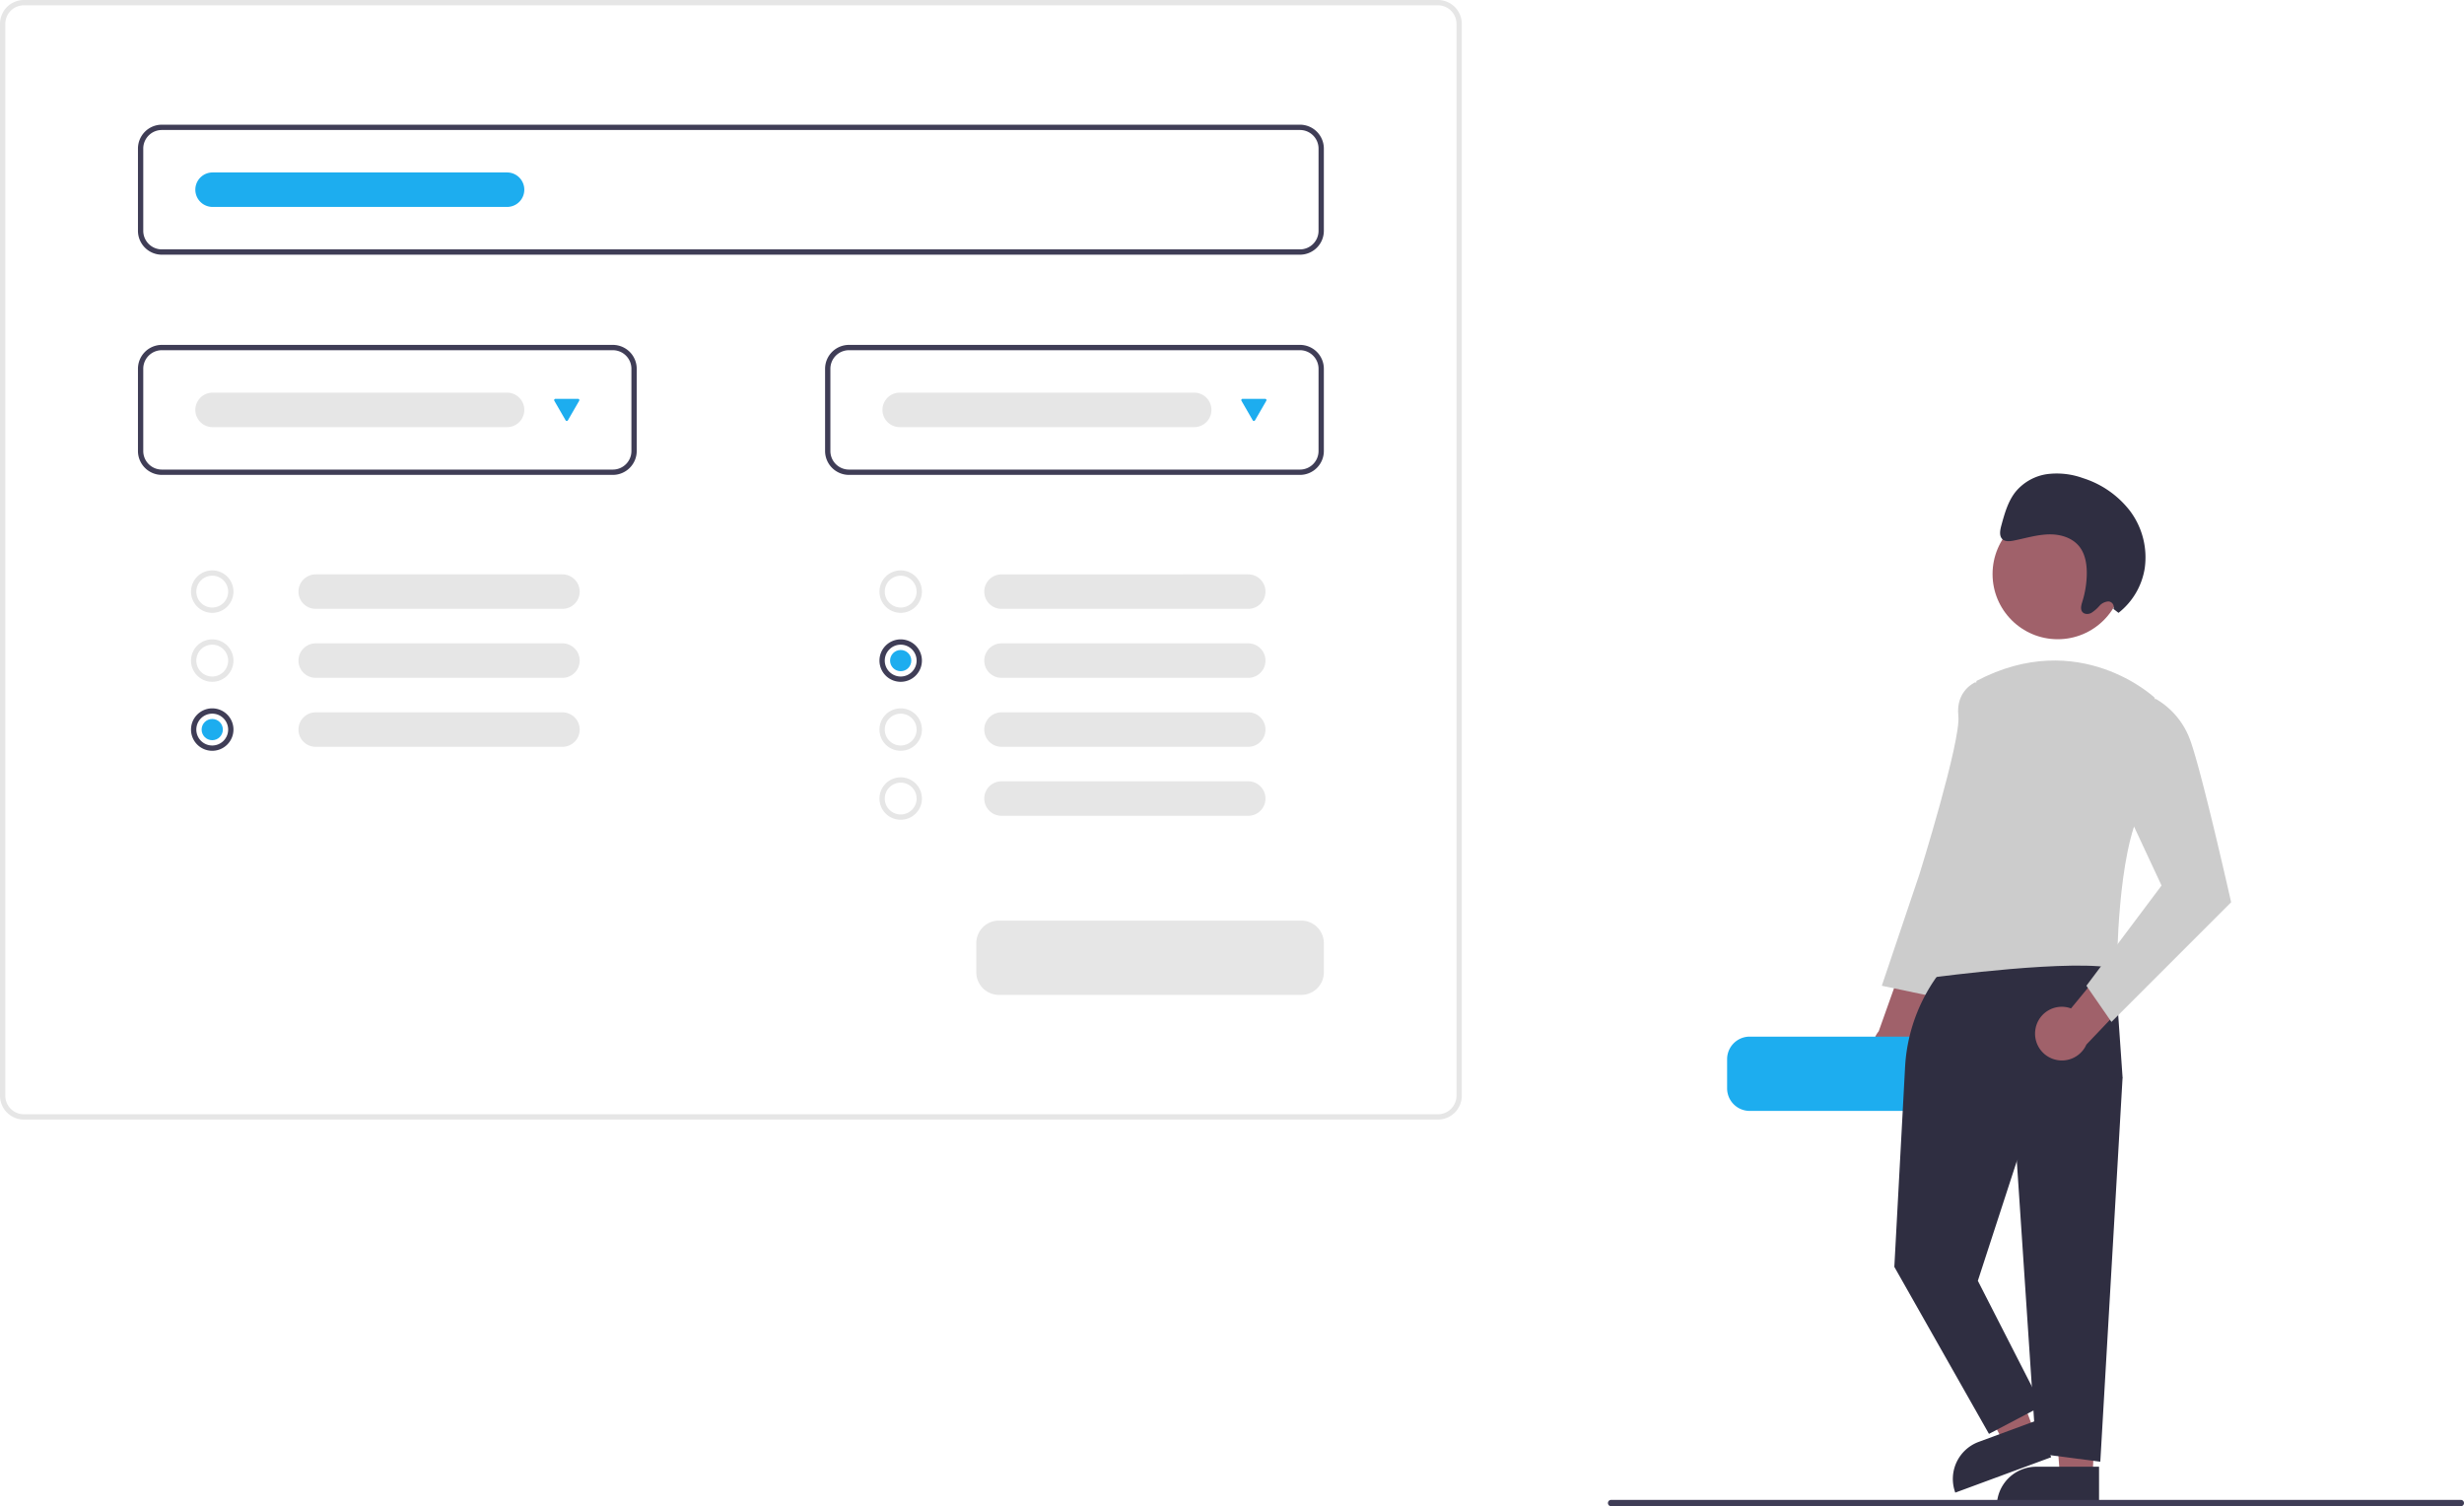 <svg data-name="Layer 1" xmlns="http://www.w3.org/2000/svg" width="928.758" height="567.737"><path d="M722.123 403.133a10.056 10.056 0 00.801-15.399l14.412-32.7-18.309 3.103-10.879 30.577a10.11 10.11 0 0013.975 14.419z" fill="#a0616a"/><path d="M749.706 258.245l-5.246-1.05s-7.345 3.148-6.295 12.59-14.689 59.804-14.689 59.804l-14.164 41.967 19.935 4.197 13.114-48.263z" fill="#ccc"/><path d="M773.5 418.737h-114a8.51 8.51 0 01-8.5-8.5v-11a8.51 8.51 0 018.5-8.5h114a8.51 8.51 0 018.5 8.5v11a8.51 8.51 0 01-8.5 8.5z" fill="#1dadef"/><path fill="#a0616a" d="M766.749 539.503l-11.501 4.245-21.849-42.341 16.975-6.266 16.375 44.362z"/><path d="M745.82 543.494l22.18-8.187 5.156 13.966-36.147 13.342a14.887 14.887 0 018.81-19.12z" fill="#2f2e41"/><path fill="#a0616a" d="M788.731 557.111l-12.248-.556-3.684-47.504 18.076.821-2.144 47.239z"/><path d="M767.552 552.85h23.644v14.887h-38.53a14.887 14.887 0 0114.886-14.887zm-33.584-189.688a64.582 64.582 0 00-15.886 39.06l-4.049 75.3 35.672 62.951 19.935-10.491-24.131-47.213 14.688-45.115 39.87-31.475-3.148-45.115z" fill="#2f2e41"/><path fill="#2f2e41" d="M789.574 401.982l10.492 4.197-8.393 144.786-24.131-3.147-7.345-110.164 29.377-35.672z"/><path d="M767.248 387.767a10.056 10.056 0 0113.38-7.663l22.68-27.615 5.491 17.739-22.378 23.504a10.11 10.11 0 01-19.173-5.965z" fill="#a0616a"/><circle cx="775.619" cy="216.383" r="24.561" fill="#a0616a"/><path d="M812.132 262.966s-28.328-26.754-67.148-6.295c0 0-9.967 101.246-16.262 111.737 0 0 54.557-7.344 69.246-3.147 0 0 0-44.066 9.442-60.852s4.722-41.443 4.722-41.443z" fill="#ccc"/><path d="M801.115 265.589l11.512-2.127a29.456 29.456 0 0112.62 14.717c4.196 10.492 15.737 61.902 15.737 61.902l-45.115 45.114-9.442-13.64 28.327-37.77-14.688-31.475z" fill="#ccc"/><path d="M796.628 229.524a2.135 2.135 0 00-1.857-2.82 4.93 4.93 0 00-3.476 1.716 13.833 13.833 0 01-3.071 2.637c-1.188.599-2.8.514-3.477-.628-.636-1.072-.2-2.508.185-3.754a36.907 36.907 0 001.63-9.77c.11-3.7-.411-7.562-2.46-10.448-2.644-3.725-7.371-5.139-11.845-5.036s-8.876 1.484-13.307 2.357c-1.53.301-3.329.455-4.352-.73-1.088-1.261-.688-3.302-.226-5.004 1.201-4.418 2.475-8.985 5.266-12.553a18.898 18.898 0 0112.06-6.79 28.938 28.938 0 0113.463 1.529 36.096 36.096 0 0117.683 12.318 29.236 29.236 0 015.578 21.6 26.667 26.667 0 01-9.886 16.855" fill="#2f2e41"/><path d="M542 422H9a9.01 9.01 0 01-9-9V9a9.01 9.01 0 019-9h533a9.01 9.01 0 019 9v404a9.01 9.01 0 01-9 9zM9 2a7.008 7.008 0 00-7 7v404a7.008 7.008 0 007 7h533a7.008 7.008 0 007-7V9a7.008 7.008 0 00-7-7z" fill="#e6e6e6"/><path d="M490 96H61a9.01 9.01 0 01-9-9V56a9.01 9.01 0 019-9h429a9.01 9.01 0 019 9v31a9.01 9.01 0 01-9 9zM61 49a7.008 7.008 0 00-7 7v31a7.008 7.008 0 007 7h429a7.008 7.008 0 007-7V56a7.008 7.008 0 00-7-7zm170 130H61a9.01 9.01 0 01-9-9v-31a9.01 9.01 0 019-9h170a9.01 9.01 0 019 9v31a9.01 9.01 0 01-9 9zM61 132a7.008 7.008 0 00-7 7v31a7.008 7.008 0 007 7h170a7.008 7.008 0 007-7v-31a7.008 7.008 0 00-7-7zm429 47H320a9.01 9.01 0 01-9-9v-31a9.01 9.01 0 019-9h170a9.01 9.01 0 019 9v31a9.01 9.01 0 01-9 9zm-170-47a7.008 7.008 0 00-7 7v31a7.008 7.008 0 007 7h170a7.008 7.008 0 007-7v-31a7.008 7.008 0 00-7-7z" fill="#3f3d56"/><path d="M490.5 375h-114a8.51 8.51 0 01-8.5-8.5v-11a8.51 8.51 0 018.5-8.5h114a8.51 8.51 0 018.5 8.5v11a8.51 8.51 0 01-8.5 8.5zM80 231a8 8 0 118-8 8.01 8.01 0 01-8 8zm0-14a6 6 0 106 6 6.007 6.007 0 00-6-6zm0 40a8 8 0 118-8 8.01 8.01 0 01-8 8zm0-14a6 6 0 106 6 6.007 6.007 0 00-6-6z" fill="#e6e6e6"/><path d="M80 283a8 8 0 118-8 8.01 8.01 0 01-8 8zm0-14a6 6 0 106 6 6.007 6.007 0 00-6-6z" fill="#3f3d56"/><path d="M119 216.5a6.5 6.5 0 000 13h93a6.5 6.5 0 000-13zm0 26a6.5 6.5 0 000 13h93a6.5 6.5 0 000-13zm0 26a6.5 6.5 0 000 13h93a6.5 6.5 0 000-13zM339.5 231a8 8 0 118-8 8.01 8.01 0 01-8 8zm0-14a6 6 0 106 6 6.007 6.007 0 00-6-6z" fill="#e6e6e6"/><path d="M339.5 257a8 8 0 118-8 8.01 8.01 0 01-8 8zm0-14a6 6 0 106 6 6.007 6.007 0 00-6-6z" fill="#3f3d56"/><path d="M339.5 283a8 8 0 118-8 8.01 8.01 0 01-8 8zm0-14a6 6 0 106 6 6.007 6.007 0 00-6-6zm0 40a8 8 0 118-8 8.01 8.01 0 01-8 8zm0-14a6 6 0 106 6 6.007 6.007 0 00-6-6zm38-78.5a6.5 6.5 0 100 13h93a6.5 6.5 0 000-13zm0 26a6.5 6.5 0 100 13h93a6.5 6.5 0 000-13zm0 26a6.5 6.5 0 100 13h93a6.5 6.5 0 000-13zm0 26a6.5 6.5 0 100 13h93a6.5 6.5 0 000-13zM80.127 148a6.5 6.5 0 100 13h111a6.5 6.5 0 000-13z" fill="#e6e6e6"/><path d="M80.127 65a6.5 6.5 0 100 13h111a6.5 6.5 0 000-13zm129.256 85.324a.5.5 0 00-.433.75l4.244 7.352a.5.5 0 00.866 0l4.244-7.352a.5.5 0 00-.433-.75z" fill="#1dadef"/><path d="M339.127 148a6.5 6.5 0 000 13h111a6.5 6.5 0 000-13z" fill="#e6e6e6"/><path d="M468.383 150.324a.5.5 0 00-.433.75l4.244 7.352a.5.5 0 00.866 0l4.244-7.352a.5.5 0 00-.433-.75z" fill="#1dadef"/><circle cx="339.5" cy="249" r="4" fill="#1dadef"/><circle cx="80" cy="275" r="4" fill="#1dadef"/><path d="M927.567 567.737H607.273a1.19 1.19 0 010-2.382h320.294a1.19 1.19 0 010 2.382z" fill="#3f3d56"/></svg>